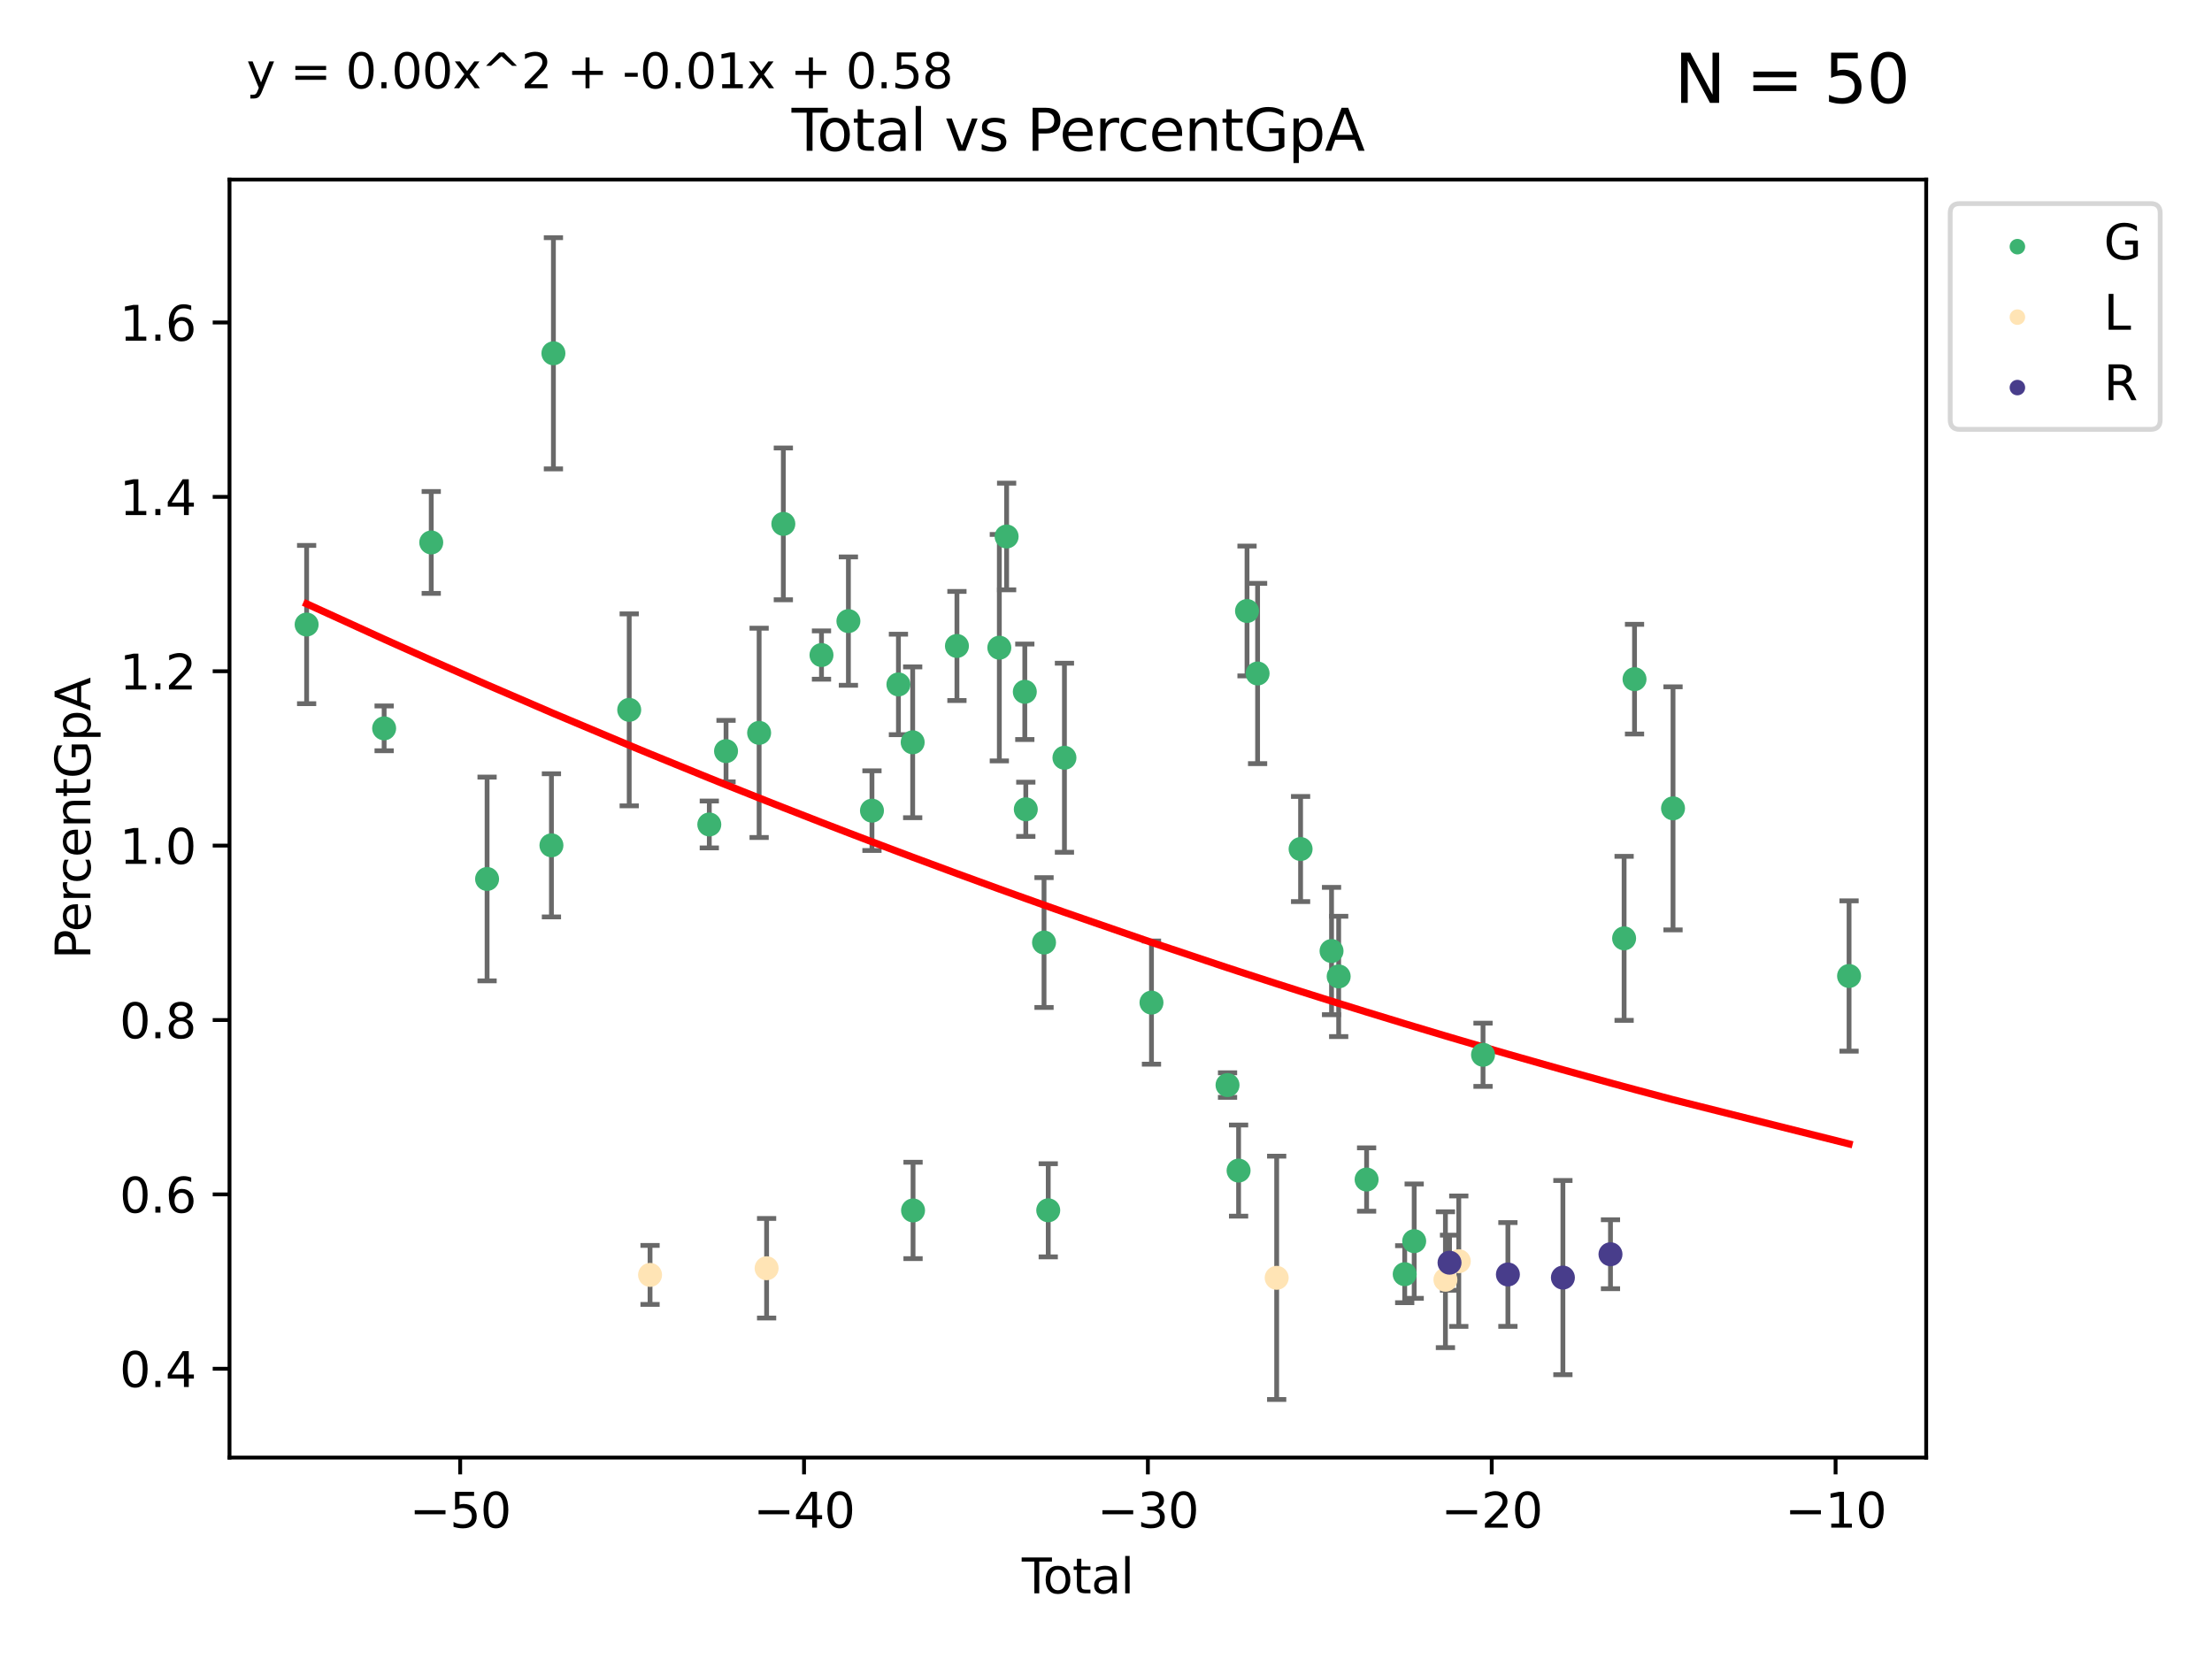 <?xml version="1.0" encoding="utf-8" standalone="no"?>
<!DOCTYPE svg PUBLIC "-//W3C//DTD SVG 1.1//EN"
  "http://www.w3.org/Graphics/SVG/1.1/DTD/svg11.dtd">
<svg xmlns:xlink="http://www.w3.org/1999/xlink" width="460.8pt" height="345.6pt" viewBox="0 0 460.8 345.6" xmlns="http://www.w3.org/2000/svg" version="1.1">
 <defs>
  <style type="text/css">*{stroke-linejoin: round; stroke-linecap: butt}</style>
 </defs>
 <g id="figure_1">
  <g id="patch_1">
   <path d="M 0 345.6 
L 460.8 345.6 
L 460.8 0 
L 0 0 
z
" style="fill: #ffffff"/>
  </g>
  <g id="axes_1">
   <g id="patch_2">
    <path d="M 47.81 303.64 
L 401.26 303.64 
L 401.26 37.411 
L 47.81 37.411 
z
" style="fill: #ffffff"/>
   </g>
   <g id="PathCollection_1">
    <defs>
     <path id="mdf47c12ce2" d="M 0 1.118 
C 0.297 1.118 0.581 1 0.791 0.791 
C 1 0.581 1.118 0.297 1.118 0 
C 1.118 -0.297 1 -0.581 0.791 -0.791 
C 0.581 -1 0.297 -1.118 0 -1.118 
C -0.297 -1.118 -0.581 -1 -0.791 -0.791 
C -1 -0.581 -1.118 -0.297 -1.118 0 
C -1.118 0.297 -1 0.581 -0.791 0.791 
C -0.581 1 -0.297 1.118 0 1.118 
z
" style="stroke: #3cb371"/>
    </defs>
    <g clip-path="url(#p936fbc5677)">
     <use xlink:href="#mdf47c12ce2" x="63.876" y="130.103" style="fill: #3cb371; stroke: #3cb371"/>
     <use xlink:href="#mdf47c12ce2" x="80.023" y="151.73" style="fill: #3cb371; stroke: #3cb371"/>
     <use xlink:href="#mdf47c12ce2" x="89.836" y="113.002" style="fill: #3cb371; stroke: #3cb371"/>
     <use xlink:href="#mdf47c12ce2" x="101.468" y="183.108" style="fill: #3cb371; stroke: #3cb371"/>
     <use xlink:href="#mdf47c12ce2" x="114.874" y="176.096" style="fill: #3cb371; stroke: #3cb371"/>
     <use xlink:href="#mdf47c12ce2" x="115.287" y="73.596" style="fill: #3cb371; stroke: #3cb371"/>
     <use xlink:href="#mdf47c12ce2" x="131.077" y="147.876" style="fill: #3cb371; stroke: #3cb371"/>
     <use xlink:href="#mdf47c12ce2" x="147.761" y="171.752" style="fill: #3cb371; stroke: #3cb371"/>
     <use xlink:href="#mdf47c12ce2" x="151.246" y="156.473" style="fill: #3cb371; stroke: #3cb371"/>
     <use xlink:href="#mdf47c12ce2" x="158.14" y="152.668" style="fill: #3cb371; stroke: #3cb371"/>
     <use xlink:href="#mdf47c12ce2" x="163.184" y="109.133" style="fill: #3cb371; stroke: #3cb371"/>
     <use xlink:href="#mdf47c12ce2" x="171.131" y="136.456" style="fill: #3cb371; stroke: #3cb371"/>
     <use xlink:href="#mdf47c12ce2" x="176.738" y="129.387" style="fill: #3cb371; stroke: #3cb371"/>
     <use xlink:href="#mdf47c12ce2" x="181.647" y="168.875" style="fill: #3cb371; stroke: #3cb371"/>
     <use xlink:href="#mdf47c12ce2" x="187.159" y="142.581" style="fill: #3cb371; stroke: #3cb371"/>
     <use xlink:href="#mdf47c12ce2" x="190.128" y="154.635" style="fill: #3cb371; stroke: #3cb371"/>
     <use xlink:href="#mdf47c12ce2" x="190.206" y="252.155" style="fill: #3cb371; stroke: #3cb371"/>
     <use xlink:href="#mdf47c12ce2" x="199.347" y="134.567" style="fill: #3cb371; stroke: #3cb371"/>
     <use xlink:href="#mdf47c12ce2" x="208.179" y="134.925" style="fill: #3cb371; stroke: #3cb371"/>
     <use xlink:href="#mdf47c12ce2" x="209.697" y="111.762" style="fill: #3cb371; stroke: #3cb371"/>
     <use xlink:href="#mdf47c12ce2" x="213.486" y="144.113" style="fill: #3cb371; stroke: #3cb371"/>
     <use xlink:href="#mdf47c12ce2" x="213.693" y="168.591" style="fill: #3cb371; stroke: #3cb371"/>
     <use xlink:href="#mdf47c12ce2" x="217.491" y="196.348" style="fill: #3cb371; stroke: #3cb371"/>
     <use xlink:href="#mdf47c12ce2" x="218.367" y="252.128" style="fill: #3cb371; stroke: #3cb371"/>
     <use xlink:href="#mdf47c12ce2" x="221.743" y="157.855" style="fill: #3cb371; stroke: #3cb371"/>
     <use xlink:href="#mdf47c12ce2" x="239.874" y="208.858" style="fill: #3cb371; stroke: #3cb371"/>
     <use xlink:href="#mdf47c12ce2" x="255.718" y="226.042" style="fill: #3cb371; stroke: #3cb371"/>
     <use xlink:href="#mdf47c12ce2" x="258.02" y="243.852" style="fill: #3cb371; stroke: #3cb371"/>
     <use xlink:href="#mdf47c12ce2" x="259.778" y="127.281" style="fill: #3cb371; stroke: #3cb371"/>
     <use xlink:href="#mdf47c12ce2" x="261.981" y="140.301" style="fill: #3cb371; stroke: #3cb371"/>
     <use xlink:href="#mdf47c12ce2" x="270.937" y="176.867" style="fill: #3cb371; stroke: #3cb371"/>
     <use xlink:href="#mdf47c12ce2" x="277.384" y="198.115" style="fill: #3cb371; stroke: #3cb371"/>
     <use xlink:href="#mdf47c12ce2" x="278.871" y="203.408" style="fill: #3cb371; stroke: #3cb371"/>
     <use xlink:href="#mdf47c12ce2" x="284.689" y="245.717" style="fill: #3cb371; stroke: #3cb371"/>
     <use xlink:href="#mdf47c12ce2" x="292.627" y="265.437" style="fill: #3cb371; stroke: #3cb371"/>
     <use xlink:href="#mdf47c12ce2" x="294.601" y="258.556" style="fill: #3cb371; stroke: #3cb371"/>
     <use xlink:href="#mdf47c12ce2" x="308.941" y="219.729" style="fill: #3cb371; stroke: #3cb371"/>
     <use xlink:href="#mdf47c12ce2" x="338.333" y="195.476" style="fill: #3cb371; stroke: #3cb371"/>
     <use xlink:href="#mdf47c12ce2" x="340.502" y="141.482" style="fill: #3cb371; stroke: #3cb371"/>
     <use xlink:href="#mdf47c12ce2" x="348.522" y="168.392" style="fill: #3cb371; stroke: #3cb371"/>
     <use xlink:href="#mdf47c12ce2" x="385.194" y="203.318" style="fill: #3cb371; stroke: #3cb371"/>
    </g>
   </g>
   <g id="PathCollection_2">
    <defs>
     <path id="md5dc9317c4" d="M 0 1.118 
C 0.297 1.118 0.581 1 0.791 0.791 
C 1 0.581 1.118 0.297 1.118 0 
C 1.118 -0.297 1 -0.581 0.791 -0.791 
C 0.581 -1 0.297 -1.118 0 -1.118 
C -0.297 -1.118 -0.581 -1 -0.791 -0.791 
C -1 -0.581 -1.118 -0.297 -1.118 0 
C -1.118 0.297 -1 0.581 -0.791 0.791 
C -0.581 1 -0.297 1.118 0 1.118 
z
" style="stroke: #ffe4b5"/>
    </defs>
    <g clip-path="url(#p936fbc5677)">
     <use xlink:href="#md5dc9317c4" x="135.417" y="265.586" style="fill: #ffe4b5; stroke: #ffe4b5"/>
     <use xlink:href="#md5dc9317c4" x="159.698" y="264.199" style="fill: #ffe4b5; stroke: #ffe4b5"/>
     <use xlink:href="#md5dc9317c4" x="265.955" y="266.194" style="fill: #ffe4b5; stroke: #ffe4b5"/>
     <use xlink:href="#md5dc9317c4" x="301.109" y="266.591" style="fill: #ffe4b5; stroke: #ffe4b5"/>
     <use xlink:href="#md5dc9317c4" x="303.891" y="262.731" style="fill: #ffe4b5; stroke: #ffe4b5"/>
    </g>
   </g>
   <g id="PathCollection_3">
    <defs>
     <path id="m74040da9e7" d="M 0 1.118 
C 0.297 1.118 0.581 1 0.791 0.791 
C 1 0.581 1.118 0.297 1.118 0 
C 1.118 -0.297 1 -0.581 0.791 -0.791 
C 0.581 -1 0.297 -1.118 0 -1.118 
C -0.297 -1.118 -0.581 -1 -0.791 -0.791 
C -1 -0.581 -1.118 -0.297 -1.118 0 
C -1.118 0.297 -1 0.581 -0.791 0.791 
C -0.581 1 -0.297 1.118 0 1.118 
z
" style="stroke: #483d8b"/>
    </defs>
    <g clip-path="url(#p936fbc5677)">
     <use xlink:href="#m74040da9e7" x="301.964" y="263.043" style="fill: #483d8b; stroke: #483d8b"/>
     <use xlink:href="#m74040da9e7" x="314.124" y="265.497" style="fill: #483d8b; stroke: #483d8b"/>
     <use xlink:href="#m74040da9e7" x="325.581" y="266.146" style="fill: #483d8b; stroke: #483d8b"/>
     <use xlink:href="#m74040da9e7" x="335.493" y="261.282" style="fill: #483d8b; stroke: #483d8b"/>
    </g>
   </g>
   <g id="matplotlib.axis_1">
    <g id="xtick_1">
     <g id="line2d_1">
      <defs>
       <path id="mdfc4211e5e" d="M 0 0 
L 0 3.5 
" style="stroke: #000000; stroke-width: 0.8"/>
      </defs>
      <g>
       <use xlink:href="#mdfc4211e5e" x="95.864" y="303.64" style="stroke: #000000; stroke-width: 0.8"/>
      </g>
     </g>
     <g id="text_1">
      <!-- −50 -->
      <g transform="translate(85.312 318.238)scale(0.1 -0.1)">
       <defs>
        <path id="DejaVuSans-2212" d="M 678 2272 
L 4684 2272 
L 4684 1741 
L 678 1741 
L 678 2272 
z
" transform="scale(0.016)"/>
        <path id="DejaVuSans-35" d="M 691 4666 
L 3169 4666 
L 3169 4134 
L 1269 4134 
L 1269 2991 
Q 1406 3038 1543 3061 
Q 1681 3084 1819 3084 
Q 2600 3084 3056 2656 
Q 3513 2228 3513 1497 
Q 3513 744 3044 326 
Q 2575 -91 1722 -91 
Q 1428 -91 1123 -41 
Q 819 9 494 109 
L 494 744 
Q 775 591 1075 516 
Q 1375 441 1709 441 
Q 2250 441 2565 725 
Q 2881 1009 2881 1497 
Q 2881 1984 2565 2268 
Q 2250 2553 1709 2553 
Q 1456 2553 1204 2497 
Q 953 2441 691 2322 
L 691 4666 
z
" transform="scale(0.016)"/>
        <path id="DejaVuSans-30" d="M 2034 4250 
Q 1547 4250 1301 3770 
Q 1056 3291 1056 2328 
Q 1056 1369 1301 889 
Q 1547 409 2034 409 
Q 2525 409 2770 889 
Q 3016 1369 3016 2328 
Q 3016 3291 2770 3770 
Q 2525 4250 2034 4250 
z
M 2034 4750 
Q 2819 4750 3233 4129 
Q 3647 3509 3647 2328 
Q 3647 1150 3233 529 
Q 2819 -91 2034 -91 
Q 1250 -91 836 529 
Q 422 1150 422 2328 
Q 422 3509 836 4129 
Q 1250 4750 2034 4750 
z
" transform="scale(0.016)"/>
       </defs>
       <use xlink:href="#DejaVuSans-2212"/>
       <use xlink:href="#DejaVuSans-35" x="83.789"/>
       <use xlink:href="#DejaVuSans-30" x="147.412"/>
      </g>
     </g>
    </g>
    <g id="xtick_2">
     <g id="line2d_2">
      <g>
       <use xlink:href="#mdfc4211e5e" x="167.495" y="303.64" style="stroke: #000000; stroke-width: 0.8"/>
      </g>
     </g>
     <g id="text_2">
      <!-- −40 -->
      <g transform="translate(156.942 318.238)scale(0.1 -0.1)">
       <defs>
        <path id="DejaVuSans-34" d="M 2419 4116 
L 825 1625 
L 2419 1625 
L 2419 4116 
z
M 2253 4666 
L 3047 4666 
L 3047 1625 
L 3713 1625 
L 3713 1100 
L 3047 1100 
L 3047 0 
L 2419 0 
L 2419 1100 
L 313 1100 
L 313 1709 
L 2253 4666 
z
" transform="scale(0.016)"/>
       </defs>
       <use xlink:href="#DejaVuSans-2212"/>
       <use xlink:href="#DejaVuSans-34" x="83.789"/>
       <use xlink:href="#DejaVuSans-30" x="147.412"/>
      </g>
     </g>
    </g>
    <g id="xtick_3">
     <g id="line2d_3">
      <g>
       <use xlink:href="#mdfc4211e5e" x="239.125" y="303.64" style="stroke: #000000; stroke-width: 0.8"/>
      </g>
     </g>
     <g id="text_3">
      <!-- −30 -->
      <g transform="translate(228.573 318.238)scale(0.1 -0.1)">
       <defs>
        <path id="DejaVuSans-33" d="M 2597 2516 
Q 3050 2419 3304 2112 
Q 3559 1806 3559 1356 
Q 3559 666 3084 287 
Q 2609 -91 1734 -91 
Q 1441 -91 1130 -33 
Q 819 25 488 141 
L 488 750 
Q 750 597 1062 519 
Q 1375 441 1716 441 
Q 2309 441 2620 675 
Q 2931 909 2931 1356 
Q 2931 1769 2642 2001 
Q 2353 2234 1838 2234 
L 1294 2234 
L 1294 2753 
L 1863 2753 
Q 2328 2753 2575 2939 
Q 2822 3125 2822 3475 
Q 2822 3834 2567 4026 
Q 2313 4219 1838 4219 
Q 1578 4219 1281 4162 
Q 984 4106 628 3988 
L 628 4550 
Q 988 4650 1302 4700 
Q 1616 4750 1894 4750 
Q 2613 4750 3031 4423 
Q 3450 4097 3450 3541 
Q 3450 3153 3228 2886 
Q 3006 2619 2597 2516 
z
" transform="scale(0.016)"/>
       </defs>
       <use xlink:href="#DejaVuSans-2212"/>
       <use xlink:href="#DejaVuSans-33" x="83.789"/>
       <use xlink:href="#DejaVuSans-30" x="147.412"/>
      </g>
     </g>
    </g>
    <g id="xtick_4">
     <g id="line2d_4">
      <g>
       <use xlink:href="#mdfc4211e5e" x="310.756" y="303.64" style="stroke: #000000; stroke-width: 0.8"/>
      </g>
     </g>
     <g id="text_4">
      <!-- −20 -->
      <g transform="translate(300.203 318.238)scale(0.1 -0.1)">
       <defs>
        <path id="DejaVuSans-32" d="M 1228 531 
L 3431 531 
L 3431 0 
L 469 0 
L 469 531 
Q 828 903 1448 1529 
Q 2069 2156 2228 2338 
Q 2531 2678 2651 2914 
Q 2772 3150 2772 3378 
Q 2772 3750 2511 3984 
Q 2250 4219 1831 4219 
Q 1534 4219 1204 4116 
Q 875 4013 500 3803 
L 500 4441 
Q 881 4594 1212 4672 
Q 1544 4750 1819 4750 
Q 2544 4750 2975 4387 
Q 3406 4025 3406 3419 
Q 3406 3131 3298 2873 
Q 3191 2616 2906 2266 
Q 2828 2175 2409 1742 
Q 1991 1309 1228 531 
z
" transform="scale(0.016)"/>
       </defs>
       <use xlink:href="#DejaVuSans-2212"/>
       <use xlink:href="#DejaVuSans-32" x="83.789"/>
       <use xlink:href="#DejaVuSans-30" x="147.412"/>
      </g>
     </g>
    </g>
    <g id="xtick_5">
     <g id="line2d_5">
      <g>
       <use xlink:href="#mdfc4211e5e" x="382.386" y="303.64" style="stroke: #000000; stroke-width: 0.8"/>
      </g>
     </g>
     <g id="text_5">
      <!-- −10 -->
      <g transform="translate(371.834 318.238)scale(0.1 -0.1)">
       <defs>
        <path id="DejaVuSans-31" d="M 794 531 
L 1825 531 
L 1825 4091 
L 703 3866 
L 703 4441 
L 1819 4666 
L 2450 4666 
L 2450 531 
L 3481 531 
L 3481 0 
L 794 0 
L 794 531 
z
" transform="scale(0.016)"/>
       </defs>
       <use xlink:href="#DejaVuSans-2212"/>
       <use xlink:href="#DejaVuSans-31" x="83.789"/>
       <use xlink:href="#DejaVuSans-30" x="147.412"/>
      </g>
     </g>
    </g>
    <g id="text_6">
     <!-- Total -->
     <g transform="translate(212.858 331.917)scale(0.1 -0.1)">
      <defs>
       <path id="DejaVuSans-54" d="M -19 4666 
L 3928 4666 
L 3928 4134 
L 2272 4134 
L 2272 0 
L 1638 0 
L 1638 4134 
L -19 4134 
L -19 4666 
z
" transform="scale(0.016)"/>
       <path id="DejaVuSans-6f" d="M 1959 3097 
Q 1497 3097 1228 2736 
Q 959 2375 959 1747 
Q 959 1119 1226 758 
Q 1494 397 1959 397 
Q 2419 397 2687 759 
Q 2956 1122 2956 1747 
Q 2956 2369 2687 2733 
Q 2419 3097 1959 3097 
z
M 1959 3584 
Q 2709 3584 3137 3096 
Q 3566 2609 3566 1747 
Q 3566 888 3137 398 
Q 2709 -91 1959 -91 
Q 1206 -91 779 398 
Q 353 888 353 1747 
Q 353 2609 779 3096 
Q 1206 3584 1959 3584 
z
" transform="scale(0.016)"/>
       <path id="DejaVuSans-74" d="M 1172 4494 
L 1172 3500 
L 2356 3500 
L 2356 3053 
L 1172 3053 
L 1172 1153 
Q 1172 725 1289 603 
Q 1406 481 1766 481 
L 2356 481 
L 2356 0 
L 1766 0 
Q 1100 0 847 248 
Q 594 497 594 1153 
L 594 3053 
L 172 3053 
L 172 3500 
L 594 3500 
L 594 4494 
L 1172 4494 
z
" transform="scale(0.016)"/>
       <path id="DejaVuSans-61" d="M 2194 1759 
Q 1497 1759 1228 1600 
Q 959 1441 959 1056 
Q 959 750 1161 570 
Q 1363 391 1709 391 
Q 2188 391 2477 730 
Q 2766 1069 2766 1631 
L 2766 1759 
L 2194 1759 
z
M 3341 1997 
L 3341 0 
L 2766 0 
L 2766 531 
Q 2569 213 2275 61 
Q 1981 -91 1556 -91 
Q 1019 -91 701 211 
Q 384 513 384 1019 
Q 384 1609 779 1909 
Q 1175 2209 1959 2209 
L 2766 2209 
L 2766 2266 
Q 2766 2663 2505 2880 
Q 2244 3097 1772 3097 
Q 1472 3097 1187 3025 
Q 903 2953 641 2809 
L 641 3341 
Q 956 3463 1253 3523 
Q 1550 3584 1831 3584 
Q 2591 3584 2966 3190 
Q 3341 2797 3341 1997 
z
" transform="scale(0.016)"/>
       <path id="DejaVuSans-6c" d="M 603 4863 
L 1178 4863 
L 1178 0 
L 603 0 
L 603 4863 
z
" transform="scale(0.016)"/>
      </defs>
      <use xlink:href="#DejaVuSans-54"/>
      <use xlink:href="#DejaVuSans-6f" x="44.084"/>
      <use xlink:href="#DejaVuSans-74" x="105.266"/>
      <use xlink:href="#DejaVuSans-61" x="144.475"/>
      <use xlink:href="#DejaVuSans-6c" x="205.754"/>
     </g>
    </g>
   </g>
   <g id="matplotlib.axis_2">
    <g id="ytick_1">
     <g id="line2d_6">
      <defs>
       <path id="m4c79502e26" d="M 0 0 
L -3.5 0 
" style="stroke: #000000; stroke-width: 0.8"/>
      </defs>
      <g>
       <use xlink:href="#m4c79502e26" x="47.81" y="285.139" style="stroke: #000000; stroke-width: 0.8"/>
      </g>
     </g>
     <g id="text_7">
      <!-- 0.4 -->
      <g transform="translate(24.907 288.939)scale(0.1 -0.1)">
       <defs>
        <path id="DejaVuSans-2e" d="M 684 794 
L 1344 794 
L 1344 0 
L 684 0 
L 684 794 
z
" transform="scale(0.016)"/>
       </defs>
       <use xlink:href="#DejaVuSans-30"/>
       <use xlink:href="#DejaVuSans-2e" x="63.623"/>
       <use xlink:href="#DejaVuSans-34" x="95.41"/>
      </g>
     </g>
    </g>
    <g id="ytick_2">
     <g id="line2d_7">
      <g>
       <use xlink:href="#m4c79502e26" x="47.81" y="248.813" style="stroke: #000000; stroke-width: 0.8"/>
      </g>
     </g>
     <g id="text_8">
      <!-- 0.6 -->
      <g transform="translate(24.907 252.612)scale(0.1 -0.1)">
       <defs>
        <path id="DejaVuSans-36" d="M 2113 2584 
Q 1688 2584 1439 2293 
Q 1191 2003 1191 1497 
Q 1191 994 1439 701 
Q 1688 409 2113 409 
Q 2538 409 2786 701 
Q 3034 994 3034 1497 
Q 3034 2003 2786 2293 
Q 2538 2584 2113 2584 
z
M 3366 4563 
L 3366 3988 
Q 3128 4100 2886 4159 
Q 2644 4219 2406 4219 
Q 1781 4219 1451 3797 
Q 1122 3375 1075 2522 
Q 1259 2794 1537 2939 
Q 1816 3084 2150 3084 
Q 2853 3084 3261 2657 
Q 3669 2231 3669 1497 
Q 3669 778 3244 343 
Q 2819 -91 2113 -91 
Q 1303 -91 875 529 
Q 447 1150 447 2328 
Q 447 3434 972 4092 
Q 1497 4750 2381 4750 
Q 2619 4750 2861 4703 
Q 3103 4656 3366 4563 
z
" transform="scale(0.016)"/>
       </defs>
       <use xlink:href="#DejaVuSans-30"/>
       <use xlink:href="#DejaVuSans-2e" x="63.623"/>
       <use xlink:href="#DejaVuSans-36" x="95.41"/>
      </g>
     </g>
    </g>
    <g id="ytick_3">
     <g id="line2d_8">
      <g>
       <use xlink:href="#m4c79502e26" x="47.81" y="212.486" style="stroke: #000000; stroke-width: 0.8"/>
      </g>
     </g>
     <g id="text_9">
      <!-- 0.8 -->
      <g transform="translate(24.907 216.285)scale(0.1 -0.1)">
       <defs>
        <path id="DejaVuSans-38" d="M 2034 2216 
Q 1584 2216 1326 1975 
Q 1069 1734 1069 1313 
Q 1069 891 1326 650 
Q 1584 409 2034 409 
Q 2484 409 2743 651 
Q 3003 894 3003 1313 
Q 3003 1734 2745 1975 
Q 2488 2216 2034 2216 
z
M 1403 2484 
Q 997 2584 770 2862 
Q 544 3141 544 3541 
Q 544 4100 942 4425 
Q 1341 4750 2034 4750 
Q 2731 4750 3128 4425 
Q 3525 4100 3525 3541 
Q 3525 3141 3298 2862 
Q 3072 2584 2669 2484 
Q 3125 2378 3379 2068 
Q 3634 1759 3634 1313 
Q 3634 634 3220 271 
Q 2806 -91 2034 -91 
Q 1263 -91 848 271 
Q 434 634 434 1313 
Q 434 1759 690 2068 
Q 947 2378 1403 2484 
z
M 1172 3481 
Q 1172 3119 1398 2916 
Q 1625 2713 2034 2713 
Q 2441 2713 2670 2916 
Q 2900 3119 2900 3481 
Q 2900 3844 2670 4047 
Q 2441 4250 2034 4250 
Q 1625 4250 1398 4047 
Q 1172 3844 1172 3481 
z
" transform="scale(0.016)"/>
       </defs>
       <use xlink:href="#DejaVuSans-30"/>
       <use xlink:href="#DejaVuSans-2e" x="63.623"/>
       <use xlink:href="#DejaVuSans-38" x="95.41"/>
      </g>
     </g>
    </g>
    <g id="ytick_4">
     <g id="line2d_9">
      <g>
       <use xlink:href="#m4c79502e26" x="47.81" y="176.159" style="stroke: #000000; stroke-width: 0.8"/>
      </g>
     </g>
     <g id="text_10">
      <!-- 1.0 -->
      <g transform="translate(24.907 179.958)scale(0.1 -0.1)">
       <use xlink:href="#DejaVuSans-31"/>
       <use xlink:href="#DejaVuSans-2e" x="63.623"/>
       <use xlink:href="#DejaVuSans-30" x="95.41"/>
      </g>
     </g>
    </g>
    <g id="ytick_5">
     <g id="line2d_10">
      <g>
       <use xlink:href="#m4c79502e26" x="47.81" y="139.832" style="stroke: #000000; stroke-width: 0.8"/>
      </g>
     </g>
     <g id="text_11">
      <!-- 1.2 -->
      <g transform="translate(24.907 143.631)scale(0.1 -0.1)">
       <use xlink:href="#DejaVuSans-31"/>
       <use xlink:href="#DejaVuSans-2e" x="63.623"/>
       <use xlink:href="#DejaVuSans-32" x="95.41"/>
      </g>
     </g>
    </g>
    <g id="ytick_6">
     <g id="line2d_11">
      <g>
       <use xlink:href="#m4c79502e26" x="47.81" y="103.505" style="stroke: #000000; stroke-width: 0.8"/>
      </g>
     </g>
     <g id="text_12">
      <!-- 1.4 -->
      <g transform="translate(24.907 107.304)scale(0.1 -0.1)">
       <use xlink:href="#DejaVuSans-31"/>
       <use xlink:href="#DejaVuSans-2e" x="63.623"/>
       <use xlink:href="#DejaVuSans-34" x="95.41"/>
      </g>
     </g>
    </g>
    <g id="ytick_7">
     <g id="line2d_12">
      <g>
       <use xlink:href="#m4c79502e26" x="47.81" y="67.178" style="stroke: #000000; stroke-width: 0.8"/>
      </g>
     </g>
     <g id="text_13">
      <!-- 1.6 -->
      <g transform="translate(24.907 70.978)scale(0.1 -0.1)">
       <use xlink:href="#DejaVuSans-31"/>
       <use xlink:href="#DejaVuSans-2e" x="63.623"/>
       <use xlink:href="#DejaVuSans-36" x="95.41"/>
      </g>
     </g>
    </g>
    <g id="text_14">
     <!-- PercentGpA -->
     <g transform="translate(18.827 199.802)rotate(-90)scale(0.1 -0.1)">
      <defs>
       <path id="DejaVuSans-50" d="M 1259 4147 
L 1259 2394 
L 2053 2394 
Q 2494 2394 2734 2622 
Q 2975 2850 2975 3272 
Q 2975 3691 2734 3919 
Q 2494 4147 2053 4147 
L 1259 4147 
z
M 628 4666 
L 2053 4666 
Q 2838 4666 3239 4311 
Q 3641 3956 3641 3272 
Q 3641 2581 3239 2228 
Q 2838 1875 2053 1875 
L 1259 1875 
L 1259 0 
L 628 0 
L 628 4666 
z
" transform="scale(0.016)"/>
       <path id="DejaVuSans-65" d="M 3597 1894 
L 3597 1613 
L 953 1613 
Q 991 1019 1311 708 
Q 1631 397 2203 397 
Q 2534 397 2845 478 
Q 3156 559 3463 722 
L 3463 178 
Q 3153 47 2828 -22 
Q 2503 -91 2169 -91 
Q 1331 -91 842 396 
Q 353 884 353 1716 
Q 353 2575 817 3079 
Q 1281 3584 2069 3584 
Q 2775 3584 3186 3129 
Q 3597 2675 3597 1894 
z
M 3022 2063 
Q 3016 2534 2758 2815 
Q 2500 3097 2075 3097 
Q 1594 3097 1305 2825 
Q 1016 2553 972 2059 
L 3022 2063 
z
" transform="scale(0.016)"/>
       <path id="DejaVuSans-72" d="M 2631 2963 
Q 2534 3019 2420 3045 
Q 2306 3072 2169 3072 
Q 1681 3072 1420 2755 
Q 1159 2438 1159 1844 
L 1159 0 
L 581 0 
L 581 3500 
L 1159 3500 
L 1159 2956 
Q 1341 3275 1631 3429 
Q 1922 3584 2338 3584 
Q 2397 3584 2469 3576 
Q 2541 3569 2628 3553 
L 2631 2963 
z
" transform="scale(0.016)"/>
       <path id="DejaVuSans-63" d="M 3122 3366 
L 3122 2828 
Q 2878 2963 2633 3030 
Q 2388 3097 2138 3097 
Q 1578 3097 1268 2742 
Q 959 2388 959 1747 
Q 959 1106 1268 751 
Q 1578 397 2138 397 
Q 2388 397 2633 464 
Q 2878 531 3122 666 
L 3122 134 
Q 2881 22 2623 -34 
Q 2366 -91 2075 -91 
Q 1284 -91 818 406 
Q 353 903 353 1747 
Q 353 2603 823 3093 
Q 1294 3584 2113 3584 
Q 2378 3584 2631 3529 
Q 2884 3475 3122 3366 
z
" transform="scale(0.016)"/>
       <path id="DejaVuSans-6e" d="M 3513 2113 
L 3513 0 
L 2938 0 
L 2938 2094 
Q 2938 2591 2744 2837 
Q 2550 3084 2163 3084 
Q 1697 3084 1428 2787 
Q 1159 2491 1159 1978 
L 1159 0 
L 581 0 
L 581 3500 
L 1159 3500 
L 1159 2956 
Q 1366 3272 1645 3428 
Q 1925 3584 2291 3584 
Q 2894 3584 3203 3211 
Q 3513 2838 3513 2113 
z
" transform="scale(0.016)"/>
       <path id="DejaVuSans-47" d="M 3809 666 
L 3809 1919 
L 2778 1919 
L 2778 2438 
L 4434 2438 
L 4434 434 
Q 4069 175 3628 42 
Q 3188 -91 2688 -91 
Q 1594 -91 976 548 
Q 359 1188 359 2328 
Q 359 3472 976 4111 
Q 1594 4750 2688 4750 
Q 3144 4750 3555 4637 
Q 3966 4525 4313 4306 
L 4313 3634 
Q 3963 3931 3569 4081 
Q 3175 4231 2741 4231 
Q 1884 4231 1454 3753 
Q 1025 3275 1025 2328 
Q 1025 1384 1454 906 
Q 1884 428 2741 428 
Q 3075 428 3337 486 
Q 3600 544 3809 666 
z
" transform="scale(0.016)"/>
       <path id="DejaVuSans-70" d="M 1159 525 
L 1159 -1331 
L 581 -1331 
L 581 3500 
L 1159 3500 
L 1159 2969 
Q 1341 3281 1617 3432 
Q 1894 3584 2278 3584 
Q 2916 3584 3314 3078 
Q 3713 2572 3713 1747 
Q 3713 922 3314 415 
Q 2916 -91 2278 -91 
Q 1894 -91 1617 61 
Q 1341 213 1159 525 
z
M 3116 1747 
Q 3116 2381 2855 2742 
Q 2594 3103 2138 3103 
Q 1681 3103 1420 2742 
Q 1159 2381 1159 1747 
Q 1159 1113 1420 752 
Q 1681 391 2138 391 
Q 2594 391 2855 752 
Q 3116 1113 3116 1747 
z
" transform="scale(0.016)"/>
       <path id="DejaVuSans-41" d="M 2188 4044 
L 1331 1722 
L 3047 1722 
L 2188 4044 
z
M 1831 4666 
L 2547 4666 
L 4325 0 
L 3669 0 
L 3244 1197 
L 1141 1197 
L 716 0 
L 50 0 
L 1831 4666 
z
" transform="scale(0.016)"/>
      </defs>
      <use xlink:href="#DejaVuSans-50"/>
      <use xlink:href="#DejaVuSans-65" x="56.678"/>
      <use xlink:href="#DejaVuSans-72" x="118.201"/>
      <use xlink:href="#DejaVuSans-63" x="157.064"/>
      <use xlink:href="#DejaVuSans-65" x="212.045"/>
      <use xlink:href="#DejaVuSans-6e" x="273.568"/>
      <use xlink:href="#DejaVuSans-74" x="336.947"/>
      <use xlink:href="#DejaVuSans-47" x="376.156"/>
      <use xlink:href="#DejaVuSans-70" x="453.646"/>
      <use xlink:href="#DejaVuSans-41" x="517.123"/>
     </g>
    </g>
   </g>
   <g id="LineCollection_1">
    <path d="M 63.876 146.588 
L 63.876 113.619 
" clip-path="url(#p936fbc5677)" style="fill: none; stroke: #696969"/>
    <path d="M 80.023 156.398 
L 80.023 147.062 
" clip-path="url(#p936fbc5677)" style="fill: none; stroke: #696969"/>
    <path d="M 89.836 123.614 
L 89.836 102.39 
" clip-path="url(#p936fbc5677)" style="fill: none; stroke: #696969"/>
    <path d="M 101.468 204.333 
L 101.468 161.883 
" clip-path="url(#p936fbc5677)" style="fill: none; stroke: #696969"/>
    <path d="M 114.874 191.007 
L 114.874 161.186 
" clip-path="url(#p936fbc5677)" style="fill: none; stroke: #696969"/>
    <path d="M 115.287 97.679 
L 115.287 49.513 
" clip-path="url(#p936fbc5677)" style="fill: none; stroke: #696969"/>
    <path d="M 131.077 167.871 
L 131.077 127.881 
" clip-path="url(#p936fbc5677)" style="fill: none; stroke: #696969"/>
    <path d="M 147.761 176.636 
L 147.761 166.867 
" clip-path="url(#p936fbc5677)" style="fill: none; stroke: #696969"/>
    <path d="M 151.246 162.874 
L 151.246 150.071 
" clip-path="url(#p936fbc5677)" style="fill: none; stroke: #696969"/>
    <path d="M 158.14 174.467 
L 158.14 130.868 
" clip-path="url(#p936fbc5677)" style="fill: none; stroke: #696969"/>
    <path d="M 163.184 124.946 
L 163.184 93.321 
" clip-path="url(#p936fbc5677)" style="fill: none; stroke: #696969"/>
    <path d="M 171.131 141.49 
L 171.131 131.422 
" clip-path="url(#p936fbc5677)" style="fill: none; stroke: #696969"/>
    <path d="M 176.738 142.753 
L 176.738 116.02 
" clip-path="url(#p936fbc5677)" style="fill: none; stroke: #696969"/>
    <path d="M 181.647 177.175 
L 181.647 160.574 
" clip-path="url(#p936fbc5677)" style="fill: none; stroke: #696969"/>
    <path d="M 187.159 153.046 
L 187.159 132.116 
" clip-path="url(#p936fbc5677)" style="fill: none; stroke: #696969"/>
    <path d="M 190.128 170.341 
L 190.128 138.929 
" clip-path="url(#p936fbc5677)" style="fill: none; stroke: #696969"/>
    <path d="M 190.206 262.197 
L 190.206 242.114 
" clip-path="url(#p936fbc5677)" style="fill: none; stroke: #696969"/>
    <path d="M 199.347 145.931 
L 199.347 123.202 
" clip-path="url(#p936fbc5677)" style="fill: none; stroke: #696969"/>
    <path d="M 208.179 158.513 
L 208.179 111.337 
" clip-path="url(#p936fbc5677)" style="fill: none; stroke: #696969"/>
    <path d="M 209.697 122.872 
L 209.697 100.651 
" clip-path="url(#p936fbc5677)" style="fill: none; stroke: #696969"/>
    <path d="M 213.486 154.056 
L 213.486 134.17 
" clip-path="url(#p936fbc5677)" style="fill: none; stroke: #696969"/>
    <path d="M 213.693 174.239 
L 213.693 162.944 
" clip-path="url(#p936fbc5677)" style="fill: none; stroke: #696969"/>
    <path d="M 217.491 209.869 
L 217.491 182.827 
" clip-path="url(#p936fbc5677)" style="fill: none; stroke: #696969"/>
    <path d="M 218.367 261.834 
L 218.367 242.423 
" clip-path="url(#p936fbc5677)" style="fill: none; stroke: #696969"/>
    <path d="M 221.743 177.547 
L 221.743 138.162 
" clip-path="url(#p936fbc5677)" style="fill: none; stroke: #696969"/>
    <path d="M 239.874 221.687 
L 239.874 196.029 
" clip-path="url(#p936fbc5677)" style="fill: none; stroke: #696969"/>
    <path d="M 255.718 228.602 
L 255.718 223.482 
" clip-path="url(#p936fbc5677)" style="fill: none; stroke: #696969"/>
    <path d="M 258.02 253.344 
L 258.02 234.359 
" clip-path="url(#p936fbc5677)" style="fill: none; stroke: #696969"/>
    <path d="M 259.778 140.803 
L 259.778 113.758 
" clip-path="url(#p936fbc5677)" style="fill: none; stroke: #696969"/>
    <path d="M 261.981 159.082 
L 261.981 121.52 
" clip-path="url(#p936fbc5677)" style="fill: none; stroke: #696969"/>
    <path d="M 270.937 187.82 
L 270.937 165.915 
" clip-path="url(#p936fbc5677)" style="fill: none; stroke: #696969"/>
    <path d="M 277.384 211.376 
L 277.384 184.854 
" clip-path="url(#p936fbc5677)" style="fill: none; stroke: #696969"/>
    <path d="M 278.871 215.939 
L 278.871 190.876 
" clip-path="url(#p936fbc5677)" style="fill: none; stroke: #696969"/>
    <path d="M 284.689 252.32 
L 284.689 239.115 
" clip-path="url(#p936fbc5677)" style="fill: none; stroke: #696969"/>
    <path d="M 292.627 271.377 
L 292.627 259.498 
" clip-path="url(#p936fbc5677)" style="fill: none; stroke: #696969"/>
    <path d="M 294.601 270.466 
L 294.601 246.645 
" clip-path="url(#p936fbc5677)" style="fill: none; stroke: #696969"/>
    <path d="M 308.941 226.314 
L 308.941 213.143 
" clip-path="url(#p936fbc5677)" style="fill: none; stroke: #696969"/>
    <path d="M 338.333 212.559 
L 338.333 178.392 
" clip-path="url(#p936fbc5677)" style="fill: none; stroke: #696969"/>
    <path d="M 340.502 152.907 
L 340.502 130.057 
" clip-path="url(#p936fbc5677)" style="fill: none; stroke: #696969"/>
    <path d="M 348.522 193.713 
L 348.522 143.071 
" clip-path="url(#p936fbc5677)" style="fill: none; stroke: #696969"/>
    <path d="M 385.194 218.973 
L 385.194 187.662 
" clip-path="url(#p936fbc5677)" style="fill: none; stroke: #696969"/>
   </g>
   <g id="line2d_13">
    <defs>
     <path id="m14b56a54b1" d="M 2 0 
L -2 -0 
" style="stroke: #696969"/>
    </defs>
    <g clip-path="url(#p936fbc5677)">
     <use xlink:href="#m14b56a54b1" x="63.876" y="146.588" style="fill: #696969; stroke: #696969"/>
     <use xlink:href="#m14b56a54b1" x="80.023" y="156.398" style="fill: #696969; stroke: #696969"/>
     <use xlink:href="#m14b56a54b1" x="89.836" y="123.614" style="fill: #696969; stroke: #696969"/>
     <use xlink:href="#m14b56a54b1" x="101.468" y="204.333" style="fill: #696969; stroke: #696969"/>
     <use xlink:href="#m14b56a54b1" x="114.874" y="191.007" style="fill: #696969; stroke: #696969"/>
     <use xlink:href="#m14b56a54b1" x="115.287" y="97.679" style="fill: #696969; stroke: #696969"/>
     <use xlink:href="#m14b56a54b1" x="131.077" y="167.871" style="fill: #696969; stroke: #696969"/>
     <use xlink:href="#m14b56a54b1" x="147.761" y="176.636" style="fill: #696969; stroke: #696969"/>
     <use xlink:href="#m14b56a54b1" x="151.246" y="162.874" style="fill: #696969; stroke: #696969"/>
     <use xlink:href="#m14b56a54b1" x="158.14" y="174.467" style="fill: #696969; stroke: #696969"/>
     <use xlink:href="#m14b56a54b1" x="163.184" y="124.946" style="fill: #696969; stroke: #696969"/>
     <use xlink:href="#m14b56a54b1" x="171.131" y="141.49" style="fill: #696969; stroke: #696969"/>
     <use xlink:href="#m14b56a54b1" x="176.738" y="142.753" style="fill: #696969; stroke: #696969"/>
     <use xlink:href="#m14b56a54b1" x="181.647" y="177.175" style="fill: #696969; stroke: #696969"/>
     <use xlink:href="#m14b56a54b1" x="187.159" y="153.046" style="fill: #696969; stroke: #696969"/>
     <use xlink:href="#m14b56a54b1" x="190.128" y="170.341" style="fill: #696969; stroke: #696969"/>
     <use xlink:href="#m14b56a54b1" x="190.206" y="262.197" style="fill: #696969; stroke: #696969"/>
     <use xlink:href="#m14b56a54b1" x="199.347" y="145.931" style="fill: #696969; stroke: #696969"/>
     <use xlink:href="#m14b56a54b1" x="208.179" y="158.513" style="fill: #696969; stroke: #696969"/>
     <use xlink:href="#m14b56a54b1" x="209.697" y="122.872" style="fill: #696969; stroke: #696969"/>
     <use xlink:href="#m14b56a54b1" x="213.486" y="154.056" style="fill: #696969; stroke: #696969"/>
     <use xlink:href="#m14b56a54b1" x="213.693" y="174.239" style="fill: #696969; stroke: #696969"/>
     <use xlink:href="#m14b56a54b1" x="217.491" y="209.869" style="fill: #696969; stroke: #696969"/>
     <use xlink:href="#m14b56a54b1" x="218.367" y="261.834" style="fill: #696969; stroke: #696969"/>
     <use xlink:href="#m14b56a54b1" x="221.743" y="177.547" style="fill: #696969; stroke: #696969"/>
     <use xlink:href="#m14b56a54b1" x="239.874" y="221.687" style="fill: #696969; stroke: #696969"/>
     <use xlink:href="#m14b56a54b1" x="255.718" y="228.602" style="fill: #696969; stroke: #696969"/>
     <use xlink:href="#m14b56a54b1" x="258.02" y="253.344" style="fill: #696969; stroke: #696969"/>
     <use xlink:href="#m14b56a54b1" x="259.778" y="140.803" style="fill: #696969; stroke: #696969"/>
     <use xlink:href="#m14b56a54b1" x="261.981" y="159.082" style="fill: #696969; stroke: #696969"/>
     <use xlink:href="#m14b56a54b1" x="270.937" y="187.82" style="fill: #696969; stroke: #696969"/>
     <use xlink:href="#m14b56a54b1" x="277.384" y="211.376" style="fill: #696969; stroke: #696969"/>
     <use xlink:href="#m14b56a54b1" x="278.871" y="215.939" style="fill: #696969; stroke: #696969"/>
     <use xlink:href="#m14b56a54b1" x="284.689" y="252.32" style="fill: #696969; stroke: #696969"/>
     <use xlink:href="#m14b56a54b1" x="292.627" y="271.377" style="fill: #696969; stroke: #696969"/>
     <use xlink:href="#m14b56a54b1" x="294.601" y="270.466" style="fill: #696969; stroke: #696969"/>
     <use xlink:href="#m14b56a54b1" x="308.941" y="226.314" style="fill: #696969; stroke: #696969"/>
     <use xlink:href="#m14b56a54b1" x="338.333" y="212.559" style="fill: #696969; stroke: #696969"/>
     <use xlink:href="#m14b56a54b1" x="340.502" y="152.907" style="fill: #696969; stroke: #696969"/>
     <use xlink:href="#m14b56a54b1" x="348.522" y="193.713" style="fill: #696969; stroke: #696969"/>
     <use xlink:href="#m14b56a54b1" x="385.194" y="218.973" style="fill: #696969; stroke: #696969"/>
    </g>
   </g>
   <g id="line2d_14">
    <g clip-path="url(#p936fbc5677)">
     <use xlink:href="#m14b56a54b1" x="63.876" y="113.619" style="fill: #696969; stroke: #696969"/>
     <use xlink:href="#m14b56a54b1" x="80.023" y="147.062" style="fill: #696969; stroke: #696969"/>
     <use xlink:href="#m14b56a54b1" x="89.836" y="102.39" style="fill: #696969; stroke: #696969"/>
     <use xlink:href="#m14b56a54b1" x="101.468" y="161.883" style="fill: #696969; stroke: #696969"/>
     <use xlink:href="#m14b56a54b1" x="114.874" y="161.186" style="fill: #696969; stroke: #696969"/>
     <use xlink:href="#m14b56a54b1" x="115.287" y="49.513" style="fill: #696969; stroke: #696969"/>
     <use xlink:href="#m14b56a54b1" x="131.077" y="127.881" style="fill: #696969; stroke: #696969"/>
     <use xlink:href="#m14b56a54b1" x="147.761" y="166.867" style="fill: #696969; stroke: #696969"/>
     <use xlink:href="#m14b56a54b1" x="151.246" y="150.071" style="fill: #696969; stroke: #696969"/>
     <use xlink:href="#m14b56a54b1" x="158.14" y="130.868" style="fill: #696969; stroke: #696969"/>
     <use xlink:href="#m14b56a54b1" x="163.184" y="93.321" style="fill: #696969; stroke: #696969"/>
     <use xlink:href="#m14b56a54b1" x="171.131" y="131.422" style="fill: #696969; stroke: #696969"/>
     <use xlink:href="#m14b56a54b1" x="176.738" y="116.02" style="fill: #696969; stroke: #696969"/>
     <use xlink:href="#m14b56a54b1" x="181.647" y="160.574" style="fill: #696969; stroke: #696969"/>
     <use xlink:href="#m14b56a54b1" x="187.159" y="132.116" style="fill: #696969; stroke: #696969"/>
     <use xlink:href="#m14b56a54b1" x="190.128" y="138.929" style="fill: #696969; stroke: #696969"/>
     <use xlink:href="#m14b56a54b1" x="190.206" y="242.114" style="fill: #696969; stroke: #696969"/>
     <use xlink:href="#m14b56a54b1" x="199.347" y="123.202" style="fill: #696969; stroke: #696969"/>
     <use xlink:href="#m14b56a54b1" x="208.179" y="111.337" style="fill: #696969; stroke: #696969"/>
     <use xlink:href="#m14b56a54b1" x="209.697" y="100.651" style="fill: #696969; stroke: #696969"/>
     <use xlink:href="#m14b56a54b1" x="213.486" y="134.17" style="fill: #696969; stroke: #696969"/>
     <use xlink:href="#m14b56a54b1" x="213.693" y="162.944" style="fill: #696969; stroke: #696969"/>
     <use xlink:href="#m14b56a54b1" x="217.491" y="182.827" style="fill: #696969; stroke: #696969"/>
     <use xlink:href="#m14b56a54b1" x="218.367" y="242.423" style="fill: #696969; stroke: #696969"/>
     <use xlink:href="#m14b56a54b1" x="221.743" y="138.162" style="fill: #696969; stroke: #696969"/>
     <use xlink:href="#m14b56a54b1" x="239.874" y="196.029" style="fill: #696969; stroke: #696969"/>
     <use xlink:href="#m14b56a54b1" x="255.718" y="223.482" style="fill: #696969; stroke: #696969"/>
     <use xlink:href="#m14b56a54b1" x="258.02" y="234.359" style="fill: #696969; stroke: #696969"/>
     <use xlink:href="#m14b56a54b1" x="259.778" y="113.758" style="fill: #696969; stroke: #696969"/>
     <use xlink:href="#m14b56a54b1" x="261.981" y="121.52" style="fill: #696969; stroke: #696969"/>
     <use xlink:href="#m14b56a54b1" x="270.937" y="165.915" style="fill: #696969; stroke: #696969"/>
     <use xlink:href="#m14b56a54b1" x="277.384" y="184.854" style="fill: #696969; stroke: #696969"/>
     <use xlink:href="#m14b56a54b1" x="278.871" y="190.876" style="fill: #696969; stroke: #696969"/>
     <use xlink:href="#m14b56a54b1" x="284.689" y="239.115" style="fill: #696969; stroke: #696969"/>
     <use xlink:href="#m14b56a54b1" x="292.627" y="259.498" style="fill: #696969; stroke: #696969"/>
     <use xlink:href="#m14b56a54b1" x="294.601" y="246.645" style="fill: #696969; stroke: #696969"/>
     <use xlink:href="#m14b56a54b1" x="308.941" y="213.143" style="fill: #696969; stroke: #696969"/>
     <use xlink:href="#m14b56a54b1" x="338.333" y="178.392" style="fill: #696969; stroke: #696969"/>
     <use xlink:href="#m14b56a54b1" x="340.502" y="130.057" style="fill: #696969; stroke: #696969"/>
     <use xlink:href="#m14b56a54b1" x="348.522" y="143.071" style="fill: #696969; stroke: #696969"/>
     <use xlink:href="#m14b56a54b1" x="385.194" y="187.662" style="fill: #696969; stroke: #696969"/>
    </g>
   </g>
   <g id="LineCollection_2">
    <path d="M 135.417 271.733 
L 135.417 259.439 
" clip-path="url(#p936fbc5677)" style="fill: none; stroke: #696969"/>
    <path d="M 159.698 274.568 
L 159.698 253.829 
" clip-path="url(#p936fbc5677)" style="fill: none; stroke: #696969"/>
    <path d="M 265.955 291.539 
L 265.955 240.849 
" clip-path="url(#p936fbc5677)" style="fill: none; stroke: #696969"/>
    <path d="M 301.109 280.74 
L 301.109 252.442 
" clip-path="url(#p936fbc5677)" style="fill: none; stroke: #696969"/>
    <path d="M 303.891 276.315 
L 303.891 249.147 
" clip-path="url(#p936fbc5677)" style="fill: none; stroke: #696969"/>
   </g>
   <g id="line2d_15">
    <g clip-path="url(#p936fbc5677)">
     <use xlink:href="#m14b56a54b1" x="135.417" y="271.733" style="fill: #696969; stroke: #696969"/>
     <use xlink:href="#m14b56a54b1" x="159.698" y="274.568" style="fill: #696969; stroke: #696969"/>
     <use xlink:href="#m14b56a54b1" x="265.955" y="291.539" style="fill: #696969; stroke: #696969"/>
     <use xlink:href="#m14b56a54b1" x="301.109" y="280.74" style="fill: #696969; stroke: #696969"/>
     <use xlink:href="#m14b56a54b1" x="303.891" y="276.315" style="fill: #696969; stroke: #696969"/>
    </g>
   </g>
   <g id="line2d_16">
    <g clip-path="url(#p936fbc5677)">
     <use xlink:href="#m14b56a54b1" x="135.417" y="259.439" style="fill: #696969; stroke: #696969"/>
     <use xlink:href="#m14b56a54b1" x="159.698" y="253.829" style="fill: #696969; stroke: #696969"/>
     <use xlink:href="#m14b56a54b1" x="265.955" y="240.849" style="fill: #696969; stroke: #696969"/>
     <use xlink:href="#m14b56a54b1" x="301.109" y="252.442" style="fill: #696969; stroke: #696969"/>
     <use xlink:href="#m14b56a54b1" x="303.891" y="249.147" style="fill: #696969; stroke: #696969"/>
    </g>
   </g>
   <g id="LineCollection_3">
    <path d="M 301.964 268.779 
L 301.964 257.308 
" clip-path="url(#p936fbc5677)" style="fill: none; stroke: #696969"/>
    <path d="M 314.124 276.308 
L 314.124 254.686 
" clip-path="url(#p936fbc5677)" style="fill: none; stroke: #696969"/>
    <path d="M 325.581 286.373 
L 325.581 245.918 
" clip-path="url(#p936fbc5677)" style="fill: none; stroke: #696969"/>
    <path d="M 335.493 268.462 
L 335.493 254.101 
" clip-path="url(#p936fbc5677)" style="fill: none; stroke: #696969"/>
   </g>
   <g id="line2d_17">
    <g clip-path="url(#p936fbc5677)">
     <use xlink:href="#m14b56a54b1" x="301.964" y="268.779" style="fill: #696969; stroke: #696969"/>
     <use xlink:href="#m14b56a54b1" x="314.124" y="276.308" style="fill: #696969; stroke: #696969"/>
     <use xlink:href="#m14b56a54b1" x="325.581" y="286.373" style="fill: #696969; stroke: #696969"/>
     <use xlink:href="#m14b56a54b1" x="335.493" y="268.462" style="fill: #696969; stroke: #696969"/>
    </g>
   </g>
   <g id="line2d_18">
    <g clip-path="url(#p936fbc5677)">
     <use xlink:href="#m14b56a54b1" x="301.964" y="257.308" style="fill: #696969; stroke: #696969"/>
     <use xlink:href="#m14b56a54b1" x="314.124" y="254.686" style="fill: #696969; stroke: #696969"/>
     <use xlink:href="#m14b56a54b1" x="325.581" y="245.918" style="fill: #696969; stroke: #696969"/>
     <use xlink:href="#m14b56a54b1" x="335.493" y="254.101" style="fill: #696969; stroke: #696969"/>
    </g>
   </g>
   <g id="line2d_19">
    <path d="M 63.876 125.786 
L 80.023 133.155 
L 89.836 137.544 
L 101.468 142.66 
L 114.874 148.44 
L 115.287 148.617 
L 131.077 155.259 
L 135.417 157.055 
L 147.761 162.09 
L 151.246 163.492 
L 158.14 166.241 
L 159.698 166.858 
L 163.184 168.231 
L 171.131 171.331 
L 176.738 173.492 
L 181.647 175.366 
L 187.159 177.45 
L 190.128 178.564 
L 190.206 178.593 
L 199.347 181.983 
L 208.179 185.203 
L 209.697 185.751 
L 213.486 187.112 
L 213.693 187.186 
L 217.491 188.54 
L 218.367 188.851 
L 221.743 190.043 
L 239.874 196.312 
L 255.718 201.604 
L 258.02 202.358 
L 259.778 202.932 
L 261.981 203.647 
L 265.955 204.93 
L 270.937 206.522 
L 277.384 208.557 
L 278.871 209.022 
L 284.689 210.827 
L 292.627 213.253 
L 294.601 213.849 
L 301.109 215.796 
L 301.964 216.049 
L 303.891 216.619 
L 308.941 218.099 
L 314.124 219.6 
L 325.581 222.852 
L 335.493 225.592 
L 338.333 226.364 
L 340.502 226.95 
L 348.522 229.088 
L 385.194 238.297 
" clip-path="url(#p936fbc5677)" style="fill: none; stroke: #ff0000; stroke-width: 1.5; stroke-linecap: square"/>
   </g>
   <g id="line2d_20">
    <defs>
     <path id="md008f67b08" d="M 0 2 
C 0.53 2 1.039 1.789 1.414 1.414 
C 1.789 1.039 2 0.53 2 0 
C 2 -0.53 1.789 -1.039 1.414 -1.414 
C 1.039 -1.789 0.53 -2 0 -2 
C -0.53 -2 -1.039 -1.789 -1.414 -1.414 
C -1.789 -1.039 -2 -0.53 -2 0 
C -2 0.53 -1.789 1.039 -1.414 1.414 
C -1.039 1.789 -0.53 2 0 2 
z
" style="stroke: #3cb371"/>
    </defs>
    <g clip-path="url(#p936fbc5677)">
     <use xlink:href="#md008f67b08" x="63.876" y="130.103" style="fill: #3cb371; stroke: #3cb371"/>
     <use xlink:href="#md008f67b08" x="80.023" y="151.73" style="fill: #3cb371; stroke: #3cb371"/>
     <use xlink:href="#md008f67b08" x="89.836" y="113.002" style="fill: #3cb371; stroke: #3cb371"/>
     <use xlink:href="#md008f67b08" x="101.468" y="183.108" style="fill: #3cb371; stroke: #3cb371"/>
     <use xlink:href="#md008f67b08" x="114.874" y="176.096" style="fill: #3cb371; stroke: #3cb371"/>
     <use xlink:href="#md008f67b08" x="115.287" y="73.596" style="fill: #3cb371; stroke: #3cb371"/>
     <use xlink:href="#md008f67b08" x="131.077" y="147.876" style="fill: #3cb371; stroke: #3cb371"/>
     <use xlink:href="#md008f67b08" x="147.761" y="171.752" style="fill: #3cb371; stroke: #3cb371"/>
     <use xlink:href="#md008f67b08" x="151.246" y="156.473" style="fill: #3cb371; stroke: #3cb371"/>
     <use xlink:href="#md008f67b08" x="158.14" y="152.668" style="fill: #3cb371; stroke: #3cb371"/>
     <use xlink:href="#md008f67b08" x="163.184" y="109.133" style="fill: #3cb371; stroke: #3cb371"/>
     <use xlink:href="#md008f67b08" x="171.131" y="136.456" style="fill: #3cb371; stroke: #3cb371"/>
     <use xlink:href="#md008f67b08" x="176.738" y="129.387" style="fill: #3cb371; stroke: #3cb371"/>
     <use xlink:href="#md008f67b08" x="181.647" y="168.875" style="fill: #3cb371; stroke: #3cb371"/>
     <use xlink:href="#md008f67b08" x="187.159" y="142.581" style="fill: #3cb371; stroke: #3cb371"/>
     <use xlink:href="#md008f67b08" x="190.128" y="154.635" style="fill: #3cb371; stroke: #3cb371"/>
     <use xlink:href="#md008f67b08" x="190.206" y="252.155" style="fill: #3cb371; stroke: #3cb371"/>
     <use xlink:href="#md008f67b08" x="199.347" y="134.567" style="fill: #3cb371; stroke: #3cb371"/>
     <use xlink:href="#md008f67b08" x="208.179" y="134.925" style="fill: #3cb371; stroke: #3cb371"/>
     <use xlink:href="#md008f67b08" x="209.697" y="111.762" style="fill: #3cb371; stroke: #3cb371"/>
     <use xlink:href="#md008f67b08" x="213.486" y="144.113" style="fill: #3cb371; stroke: #3cb371"/>
     <use xlink:href="#md008f67b08" x="213.693" y="168.591" style="fill: #3cb371; stroke: #3cb371"/>
     <use xlink:href="#md008f67b08" x="217.491" y="196.348" style="fill: #3cb371; stroke: #3cb371"/>
     <use xlink:href="#md008f67b08" x="218.367" y="252.128" style="fill: #3cb371; stroke: #3cb371"/>
     <use xlink:href="#md008f67b08" x="221.743" y="157.855" style="fill: #3cb371; stroke: #3cb371"/>
     <use xlink:href="#md008f67b08" x="239.874" y="208.858" style="fill: #3cb371; stroke: #3cb371"/>
     <use xlink:href="#md008f67b08" x="255.718" y="226.042" style="fill: #3cb371; stroke: #3cb371"/>
     <use xlink:href="#md008f67b08" x="258.02" y="243.852" style="fill: #3cb371; stroke: #3cb371"/>
     <use xlink:href="#md008f67b08" x="259.778" y="127.281" style="fill: #3cb371; stroke: #3cb371"/>
     <use xlink:href="#md008f67b08" x="261.981" y="140.301" style="fill: #3cb371; stroke: #3cb371"/>
     <use xlink:href="#md008f67b08" x="270.937" y="176.867" style="fill: #3cb371; stroke: #3cb371"/>
     <use xlink:href="#md008f67b08" x="277.384" y="198.115" style="fill: #3cb371; stroke: #3cb371"/>
     <use xlink:href="#md008f67b08" x="278.871" y="203.408" style="fill: #3cb371; stroke: #3cb371"/>
     <use xlink:href="#md008f67b08" x="284.689" y="245.717" style="fill: #3cb371; stroke: #3cb371"/>
     <use xlink:href="#md008f67b08" x="292.627" y="265.437" style="fill: #3cb371; stroke: #3cb371"/>
     <use xlink:href="#md008f67b08" x="294.601" y="258.556" style="fill: #3cb371; stroke: #3cb371"/>
     <use xlink:href="#md008f67b08" x="308.941" y="219.729" style="fill: #3cb371; stroke: #3cb371"/>
     <use xlink:href="#md008f67b08" x="338.333" y="195.476" style="fill: #3cb371; stroke: #3cb371"/>
     <use xlink:href="#md008f67b08" x="340.502" y="141.482" style="fill: #3cb371; stroke: #3cb371"/>
     <use xlink:href="#md008f67b08" x="348.522" y="168.392" style="fill: #3cb371; stroke: #3cb371"/>
     <use xlink:href="#md008f67b08" x="385.194" y="203.318" style="fill: #3cb371; stroke: #3cb371"/>
    </g>
   </g>
   <g id="line2d_21">
    <defs>
     <path id="m9cd8325e4f" d="M 0 2 
C 0.53 2 1.039 1.789 1.414 1.414 
C 1.789 1.039 2 0.53 2 0 
C 2 -0.53 1.789 -1.039 1.414 -1.414 
C 1.039 -1.789 0.53 -2 0 -2 
C -0.53 -2 -1.039 -1.789 -1.414 -1.414 
C -1.789 -1.039 -2 -0.53 -2 0 
C -2 0.53 -1.789 1.039 -1.414 1.414 
C -1.039 1.789 -0.53 2 0 2 
z
" style="stroke: #ffe4b5"/>
    </defs>
    <g clip-path="url(#p936fbc5677)">
     <use xlink:href="#m9cd8325e4f" x="135.417" y="265.586" style="fill: #ffe4b5; stroke: #ffe4b5"/>
     <use xlink:href="#m9cd8325e4f" x="159.698" y="264.199" style="fill: #ffe4b5; stroke: #ffe4b5"/>
     <use xlink:href="#m9cd8325e4f" x="265.955" y="266.194" style="fill: #ffe4b5; stroke: #ffe4b5"/>
     <use xlink:href="#m9cd8325e4f" x="301.109" y="266.591" style="fill: #ffe4b5; stroke: #ffe4b5"/>
     <use xlink:href="#m9cd8325e4f" x="303.891" y="262.731" style="fill: #ffe4b5; stroke: #ffe4b5"/>
    </g>
   </g>
   <g id="line2d_22">
    <defs>
     <path id="m388a9cde11" d="M 0 2 
C 0.53 2 1.039 1.789 1.414 1.414 
C 1.789 1.039 2 0.53 2 0 
C 2 -0.53 1.789 -1.039 1.414 -1.414 
C 1.039 -1.789 0.53 -2 0 -2 
C -0.53 -2 -1.039 -1.789 -1.414 -1.414 
C -1.789 -1.039 -2 -0.53 -2 0 
C -2 0.53 -1.789 1.039 -1.414 1.414 
C -1.039 1.789 -0.53 2 0 2 
z
" style="stroke: #483d8b"/>
    </defs>
    <g clip-path="url(#p936fbc5677)">
     <use xlink:href="#m388a9cde11" x="301.964" y="263.043" style="fill: #483d8b; stroke: #483d8b"/>
     <use xlink:href="#m388a9cde11" x="314.124" y="265.497" style="fill: #483d8b; stroke: #483d8b"/>
     <use xlink:href="#m388a9cde11" x="325.581" y="266.146" style="fill: #483d8b; stroke: #483d8b"/>
     <use xlink:href="#m388a9cde11" x="335.493" y="261.282" style="fill: #483d8b; stroke: #483d8b"/>
    </g>
   </g>
   <g id="patch_3">
    <path d="M 47.81 303.64 
L 47.81 37.411 
" style="fill: none; stroke: #000000; stroke-width: 0.8; stroke-linejoin: miter; stroke-linecap: square"/>
   </g>
   <g id="patch_4">
    <path d="M 401.26 303.64 
L 401.26 37.411 
" style="fill: none; stroke: #000000; stroke-width: 0.8; stroke-linejoin: miter; stroke-linecap: square"/>
   </g>
   <g id="patch_5">
    <path d="M 47.81 303.64 
L 401.26 303.64 
" style="fill: none; stroke: #000000; stroke-width: 0.8; stroke-linejoin: miter; stroke-linecap: square"/>
   </g>
   <g id="patch_6">
    <path d="M 47.81 37.411 
L 401.26 37.411 
" style="fill: none; stroke: #000000; stroke-width: 0.8; stroke-linejoin: miter; stroke-linecap: square"/>
   </g>
   <g id="text_15">
    <!-- N = 50 -->
    <g transform="translate(348.806 21.426)scale(0.14 -0.14)">
     <defs>
      <path id="DejaVuSans-4e" d="M 628 4666 
L 1478 4666 
L 3547 763 
L 3547 4666 
L 4159 4666 
L 4159 0 
L 3309 0 
L 1241 3903 
L 1241 0 
L 628 0 
L 628 4666 
z
" transform="scale(0.016)"/>
      <path id="DejaVuSans-20" transform="scale(0.016)"/>
      <path id="DejaVuSans-3d" d="M 678 2906 
L 4684 2906 
L 4684 2381 
L 678 2381 
L 678 2906 
z
M 678 1631 
L 4684 1631 
L 4684 1100 
L 678 1100 
L 678 1631 
z
" transform="scale(0.016)"/>
     </defs>
     <use xlink:href="#DejaVuSans-4e"/>
     <use xlink:href="#DejaVuSans-20" x="74.805"/>
     <use xlink:href="#DejaVuSans-3d" x="106.592"/>
     <use xlink:href="#DejaVuSans-20" x="190.381"/>
     <use xlink:href="#DejaVuSans-35" x="222.168"/>
     <use xlink:href="#DejaVuSans-30" x="285.791"/>
    </g>
   </g>
   <g id="text_16">
    <!-- y = 0.00x^2 + -0.01x + 0.58 -->
    <g transform="translate(51.344 18.387)scale(0.1 -0.1)">
     <defs>
      <path id="DejaVuSans-79" d="M 2059 -325 
Q 1816 -950 1584 -1140 
Q 1353 -1331 966 -1331 
L 506 -1331 
L 506 -850 
L 844 -850 
Q 1081 -850 1212 -737 
Q 1344 -625 1503 -206 
L 1606 56 
L 191 3500 
L 800 3500 
L 1894 763 
L 2988 3500 
L 3597 3500 
L 2059 -325 
z
" transform="scale(0.016)"/>
      <path id="DejaVuSans-78" d="M 3513 3500 
L 2247 1797 
L 3578 0 
L 2900 0 
L 1881 1375 
L 863 0 
L 184 0 
L 1544 1831 
L 300 3500 
L 978 3500 
L 1906 2253 
L 2834 3500 
L 3513 3500 
z
" transform="scale(0.016)"/>
      <path id="DejaVuSans-5e" d="M 2988 4666 
L 4684 2925 
L 4056 2925 
L 2681 4159 
L 1306 2925 
L 678 2925 
L 2375 4666 
L 2988 4666 
z
" transform="scale(0.016)"/>
      <path id="DejaVuSans-2b" d="M 2944 4013 
L 2944 2272 
L 4684 2272 
L 4684 1741 
L 2944 1741 
L 2944 0 
L 2419 0 
L 2419 1741 
L 678 1741 
L 678 2272 
L 2419 2272 
L 2419 4013 
L 2944 4013 
z
" transform="scale(0.016)"/>
      <path id="DejaVuSans-2d" d="M 313 2009 
L 1997 2009 
L 1997 1497 
L 313 1497 
L 313 2009 
z
" transform="scale(0.016)"/>
     </defs>
     <use xlink:href="#DejaVuSans-79"/>
     <use xlink:href="#DejaVuSans-20" x="59.18"/>
     <use xlink:href="#DejaVuSans-3d" x="90.967"/>
     <use xlink:href="#DejaVuSans-20" x="174.756"/>
     <use xlink:href="#DejaVuSans-30" x="206.543"/>
     <use xlink:href="#DejaVuSans-2e" x="270.166"/>
     <use xlink:href="#DejaVuSans-30" x="301.953"/>
     <use xlink:href="#DejaVuSans-30" x="365.576"/>
     <use xlink:href="#DejaVuSans-78" x="429.199"/>
     <use xlink:href="#DejaVuSans-5e" x="488.379"/>
     <use xlink:href="#DejaVuSans-32" x="572.168"/>
     <use xlink:href="#DejaVuSans-20" x="635.791"/>
     <use xlink:href="#DejaVuSans-2b" x="667.578"/>
     <use xlink:href="#DejaVuSans-20" x="751.367"/>
     <use xlink:href="#DejaVuSans-2d" x="783.154"/>
     <use xlink:href="#DejaVuSans-30" x="819.238"/>
     <use xlink:href="#DejaVuSans-2e" x="882.861"/>
     <use xlink:href="#DejaVuSans-30" x="914.648"/>
     <use xlink:href="#DejaVuSans-31" x="978.271"/>
     <use xlink:href="#DejaVuSans-78" x="1041.895"/>
     <use xlink:href="#DejaVuSans-20" x="1101.074"/>
     <use xlink:href="#DejaVuSans-2b" x="1132.861"/>
     <use xlink:href="#DejaVuSans-20" x="1216.65"/>
     <use xlink:href="#DejaVuSans-30" x="1248.438"/>
     <use xlink:href="#DejaVuSans-2e" x="1312.061"/>
     <use xlink:href="#DejaVuSans-35" x="1343.848"/>
     <use xlink:href="#DejaVuSans-38" x="1407.471"/>
    </g>
   </g>
   <g id="text_17">
    <!-- Total vs PercentGpA -->
    <g transform="translate(164.901 31.411)scale(0.12 -0.12)">
     <defs>
      <path id="DejaVuSans-76" d="M 191 3500 
L 800 3500 
L 1894 563 
L 2988 3500 
L 3597 3500 
L 2284 0 
L 1503 0 
L 191 3500 
z
" transform="scale(0.016)"/>
      <path id="DejaVuSans-73" d="M 2834 3397 
L 2834 2853 
Q 2591 2978 2328 3040 
Q 2066 3103 1784 3103 
Q 1356 3103 1142 2972 
Q 928 2841 928 2578 
Q 928 2378 1081 2264 
Q 1234 2150 1697 2047 
L 1894 2003 
Q 2506 1872 2764 1633 
Q 3022 1394 3022 966 
Q 3022 478 2636 193 
Q 2250 -91 1575 -91 
Q 1294 -91 989 -36 
Q 684 19 347 128 
L 347 722 
Q 666 556 975 473 
Q 1284 391 1588 391 
Q 1994 391 2212 530 
Q 2431 669 2431 922 
Q 2431 1156 2273 1281 
Q 2116 1406 1581 1522 
L 1381 1569 
Q 847 1681 609 1914 
Q 372 2147 372 2553 
Q 372 3047 722 3315 
Q 1072 3584 1716 3584 
Q 2034 3584 2315 3537 
Q 2597 3491 2834 3397 
z
" transform="scale(0.016)"/>
     </defs>
     <use xlink:href="#DejaVuSans-54"/>
     <use xlink:href="#DejaVuSans-6f" x="44.084"/>
     <use xlink:href="#DejaVuSans-74" x="105.266"/>
     <use xlink:href="#DejaVuSans-61" x="144.475"/>
     <use xlink:href="#DejaVuSans-6c" x="205.754"/>
     <use xlink:href="#DejaVuSans-20" x="233.537"/>
     <use xlink:href="#DejaVuSans-76" x="265.324"/>
     <use xlink:href="#DejaVuSans-73" x="324.504"/>
     <use xlink:href="#DejaVuSans-20" x="376.604"/>
     <use xlink:href="#DejaVuSans-50" x="408.391"/>
     <use xlink:href="#DejaVuSans-65" x="465.068"/>
     <use xlink:href="#DejaVuSans-72" x="526.592"/>
     <use xlink:href="#DejaVuSans-63" x="565.455"/>
     <use xlink:href="#DejaVuSans-65" x="620.436"/>
     <use xlink:href="#DejaVuSans-6e" x="681.959"/>
     <use xlink:href="#DejaVuSans-74" x="745.338"/>
     <use xlink:href="#DejaVuSans-47" x="784.547"/>
     <use xlink:href="#DejaVuSans-70" x="862.037"/>
     <use xlink:href="#DejaVuSans-41" x="925.514"/>
    </g>
   </g>
   <g id="legend_1">
    <g id="patch_7">
     <path d="M 408.26 89.446 
L 448.008 89.446 
Q 450.008 89.446 450.008 87.446 
L 450.008 44.411 
Q 450.008 42.411 448.008 42.411 
L 408.26 42.411 
Q 406.26 42.411 406.26 44.411 
L 406.26 87.446 
Q 406.26 89.446 408.26 89.446 
z
" style="fill: #ffffff; opacity: 0.8; stroke: #cccccc; stroke-linejoin: miter"/>
    </g>
    <g id="PathCollection_4">
     <g>
      <use xlink:href="#mdf47c12ce2" x="420.26" y="51.385" style="fill: #3cb371; stroke: #3cb371"/>
     </g>
    </g>
    <g id="text_18">
     <!-- G -->
     <g transform="translate(438.26 54.01)scale(0.1 -0.1)">
      <use xlink:href="#DejaVuSans-47"/>
     </g>
    </g>
    <g id="PathCollection_5">
     <g>
      <use xlink:href="#md5dc9317c4" x="420.26" y="66.063" style="fill: #ffe4b5; stroke: #ffe4b5"/>
     </g>
    </g>
    <g id="text_19">
     <!-- L -->
     <g transform="translate(438.26 68.688)scale(0.1 -0.1)">
      <defs>
       <path id="DejaVuSans-4c" d="M 628 4666 
L 1259 4666 
L 1259 531 
L 3531 531 
L 3531 0 
L 628 0 
L 628 4666 
z
" transform="scale(0.016)"/>
      </defs>
      <use xlink:href="#DejaVuSans-4c"/>
     </g>
    </g>
    <g id="PathCollection_6">
     <g>
      <use xlink:href="#m74040da9e7" x="420.26" y="80.741" style="fill: #483d8b; stroke: #483d8b"/>
     </g>
    </g>
    <g id="text_20">
     <!-- R -->
     <g transform="translate(438.26 83.366)scale(0.1 -0.1)">
      <defs>
       <path id="DejaVuSans-52" d="M 2841 2188 
Q 3044 2119 3236 1894 
Q 3428 1669 3622 1275 
L 4263 0 
L 3584 0 
L 2988 1197 
Q 2756 1666 2539 1819 
Q 2322 1972 1947 1972 
L 1259 1972 
L 1259 0 
L 628 0 
L 628 4666 
L 2053 4666 
Q 2853 4666 3247 4331 
Q 3641 3997 3641 3322 
Q 3641 2881 3436 2590 
Q 3231 2300 2841 2188 
z
M 1259 4147 
L 1259 2491 
L 2053 2491 
Q 2509 2491 2742 2702 
Q 2975 2913 2975 3322 
Q 2975 3731 2742 3939 
Q 2509 4147 2053 4147 
L 1259 4147 
z
" transform="scale(0.016)"/>
      </defs>
      <use xlink:href="#DejaVuSans-52"/>
     </g>
    </g>
   </g>
  </g>
 </g>
 <defs>
  <clipPath id="p936fbc5677">
   <rect x="47.81" y="37.411" width="353.45" height="266.229"/>
  </clipPath>
 </defs>
</svg>
